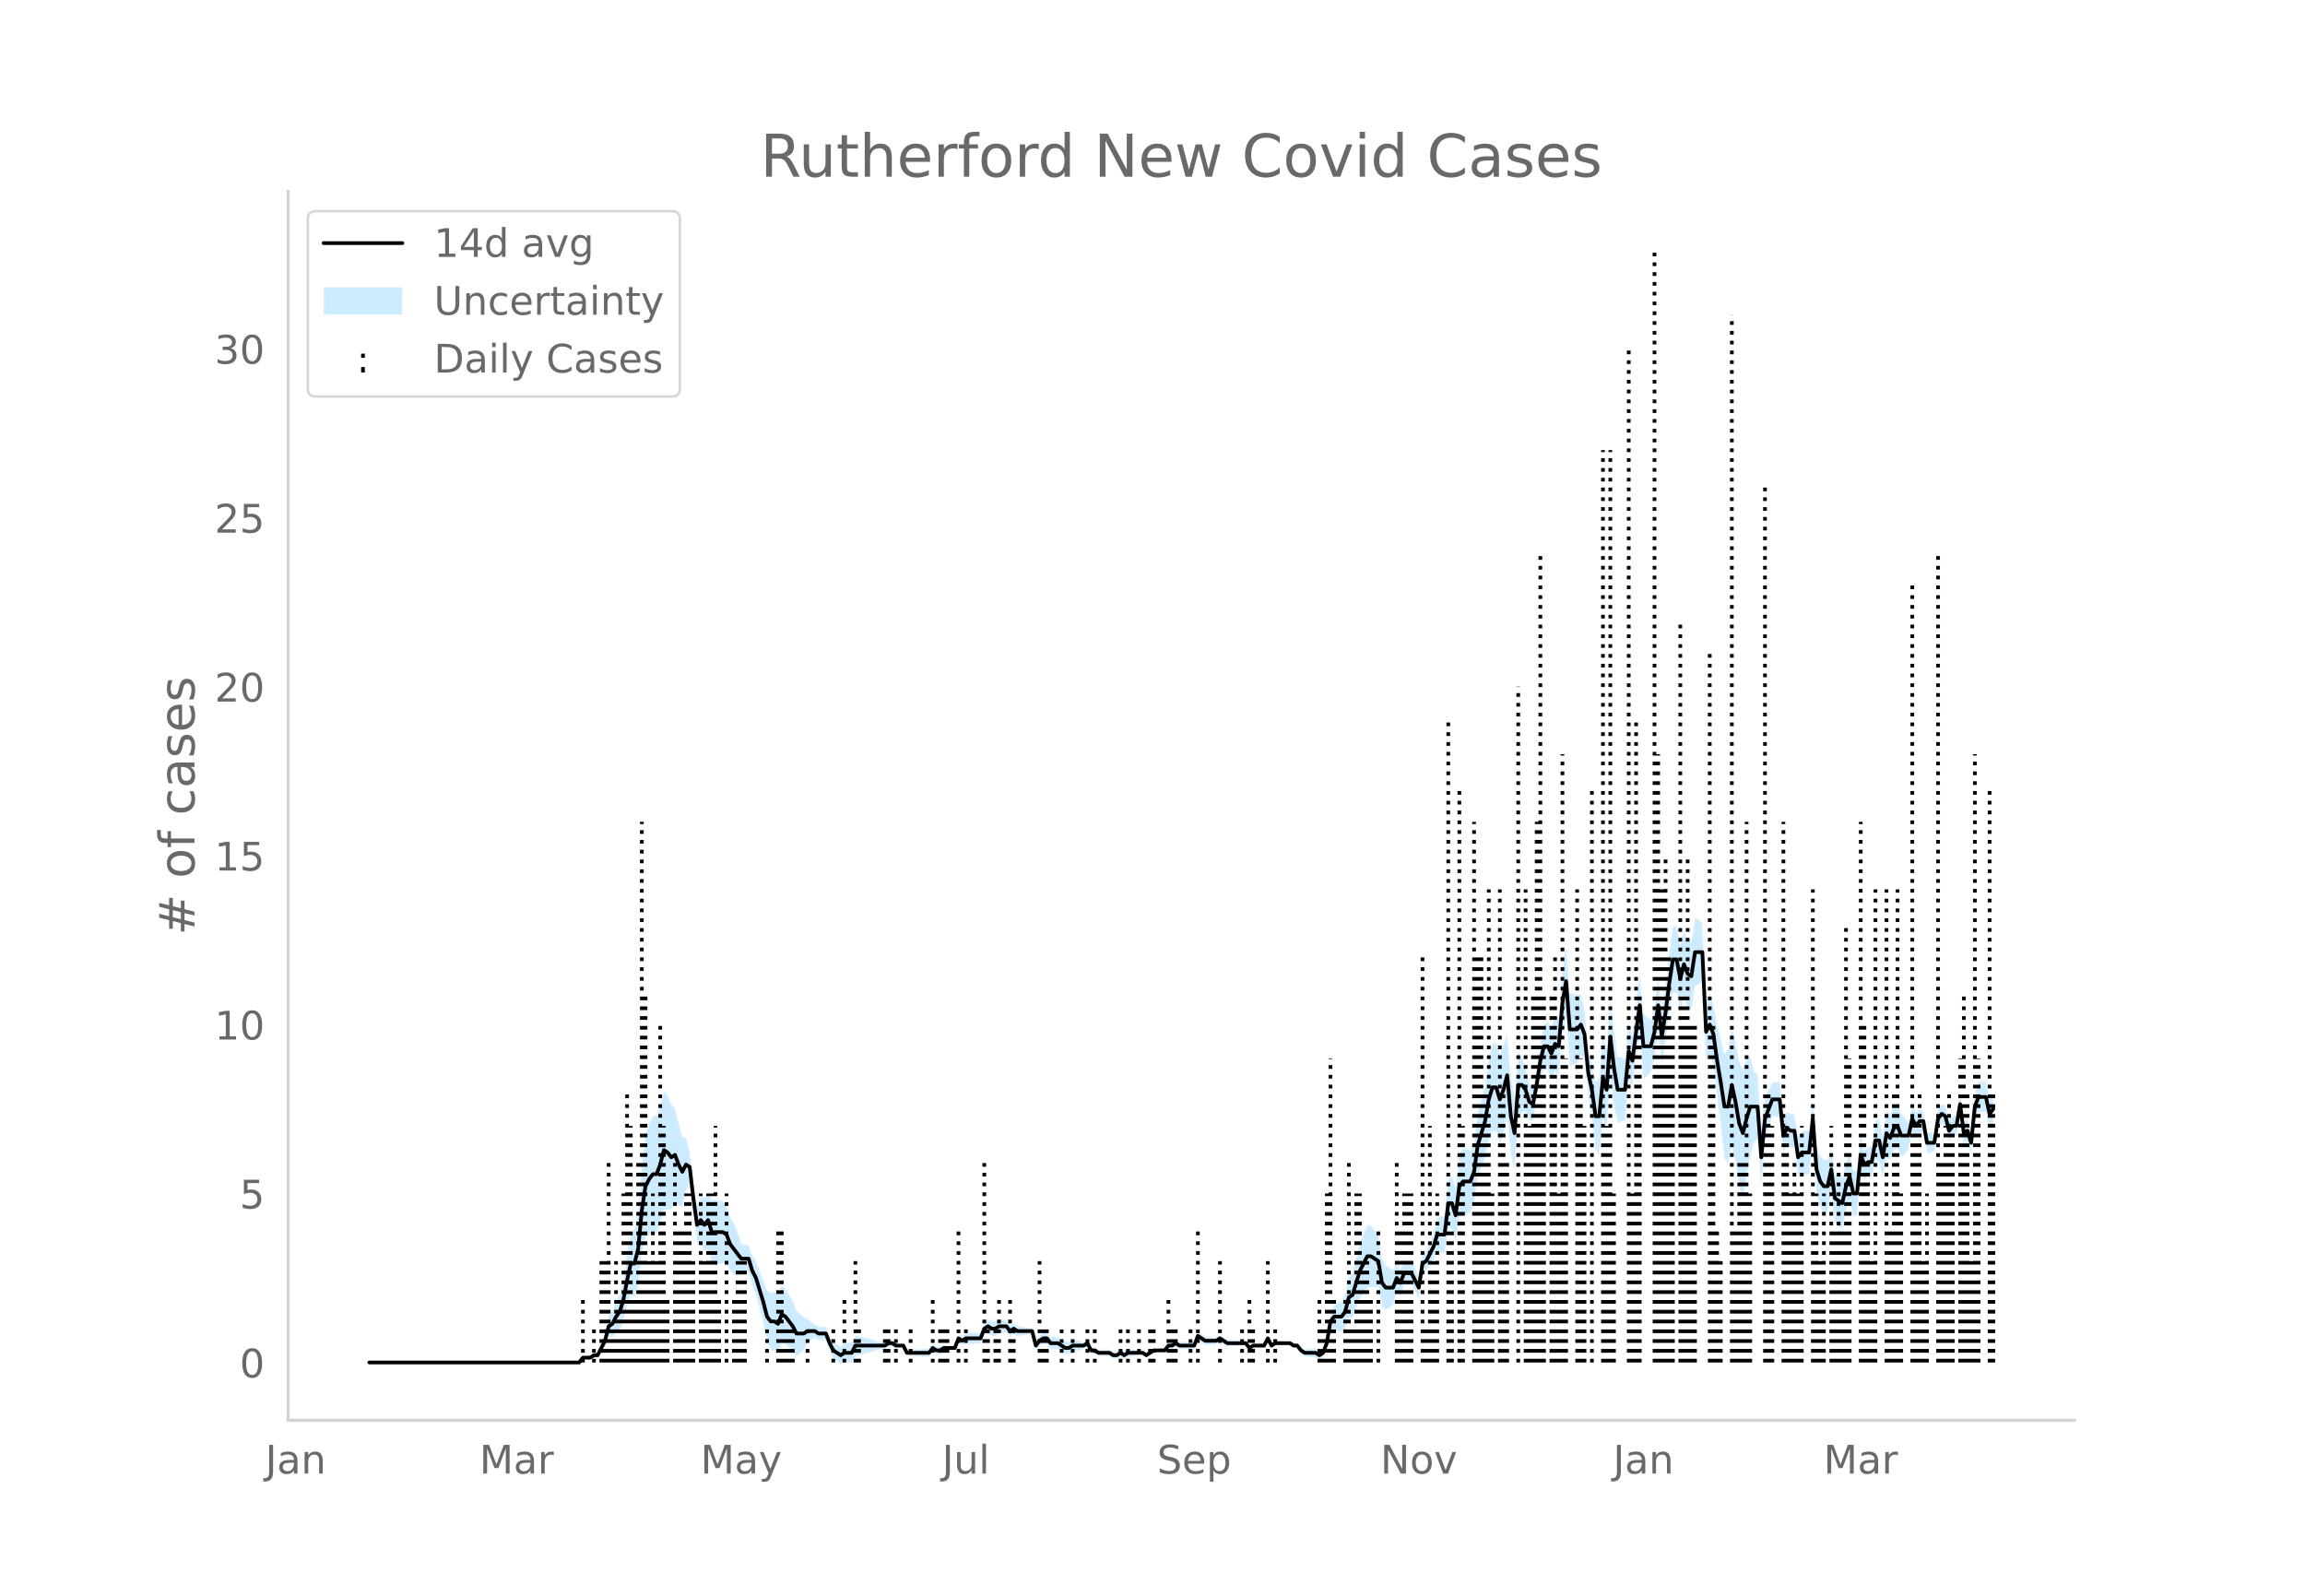 <svg height="864" viewBox="0 0 936 648" width="1248" xmlns="http://www.w3.org/2000/svg" xmlns:xlink="http://www.w3.org/1999/xlink"><defs><style>*{stroke-linecap:butt;stroke-linejoin:round}</style></defs><g id="figure_1"><path d="M0 648h936V0H0z" style="fill:#fff" id="patch_1"/><g id="axes_1"><path d="M117 576.72h725.4V77.76H117z" style="fill:none" id="patch_2"/><g id="PolyCollection_1"><defs><path d="M151.468-94.741H235.208l1.496-1.437 1.495.188 1.495.123 1.496-.754 1.495.146 1.496-2.367 1.495-2.072 1.495-4.266 1.496.11 1.495-1.83 1.495-1.01 1.496-3.685 1.495-6.017 1.495-4.815 1.496 1.292 1.495-4.526 1.495-12.925 1.496-6.882 1.495-1.123 1.496-.894 1.495.237 1.495-3.664 1.496-5.928 1.495.087 1.495.068 1.496-3.25 1.495 1.499 1.495.528 1.496-6.483 1.495-3.365 1.496 11.825 1.495 13.37 1.495-.381 1.496 3.42 1.495-1.068 1.495 5.918 1.496.179 1.495-.18 1.495-.403 1.496.069 1.495 3.3 1.496 1.364 1.495.353 1.495-.578 1.496-.814 1.495.275 1.495 5.353 1.496 3.612 1.495 5.607 1.495 6.275 1.496 7.477 1.495 3.057 1.496.419 1.495 1.02 1.495-4.311 1.496.491 1.495 1.45 1.495 1.425 1.496 2.165 1.495-1.456 1.495-1.332 1.496-2.59 1.495-1.347 1.496-.876 1.495.907 1.495.024 1.496-.024 1.495 4.295 1.495 3.126 1.496 1.132 1.495 1.248 1.495-.865 1.496.204 1.495.113 1.495-3.046 1.496-.234 1.495-.303 1.496-.391 1.495-.355 1.495-.463 1.496-.663 1.495-.08 1.495.02 1.496-.98 1.495-.207 1.495.788 1.496-.281 1.495-.543 1.496 3.483 1.495.282 1.495.192 1.496.137 1.495.097 1.495.063 1.496.033 1.495-2 1.495.935 1.496-.17 1.495-1.184 1.496-.09 1.495-.104 1.495-.12 1.496-3.246 1.495 1.204 1.495-.722 1.496.147 1.495.056 1.495-.028 1.496-.115 1.495-3.442 1.496-.64 1.495 1.003h1.495l1.496-1.004 1.495-.173 1.495-.354 1.496 1.884 1.495-1.16 1.495.833 1.496-.183 1.495-.233 1.495-.308 1.496-.463 1.495 7.017 1.496-1.72 1.495-.877 1.495.062 1.496 2.089 1.495.021 1.495-.08 1.496 1.093 1.495 1.012 1.495.022 1.496-1.13 1.495-.242 1.496-.37 1.495-.611 1.495-.99 1.496 3.069 1.495-.07 1.495.931 1.496.113 1.495.046 1.495-.015 1.496 1.11 1.495.125 1.496-.961 1.495.98 1.495-1.083 1.496-.143 1.495-.197 1.495-.623 1.496-.08 1.495.916 1.495-.98 1.496-.872 1.495.082 1.496.066h1.495l1.495-1.688 1.496.21 1.495-.768 1.495 1.052 1.496.037 1.495.005 1.495-.026 1.496-.06 1.495-3.652 1.495 1.035 1.496.956 1.495-.074 1.496-.132 1.495-.208 1.495-.938 1.496.932 1.495.98 1.495-.059 1.496-.067 1.495-.075 1.495-.086 1.496-.1 1.495 2.029 1.496-1.004 1.495.032 1.495.01 1.496-.01 1.495-2.829 1.495 2.797 1.496-1.045H523.813l1.496.989 1.495.003 1.495 2.106 1.496 1.308 1.495.235 1.495.18 1.496.139 1.495.932 1.495-.927 1.496-3.92 1.495-7.28 1.496-.664 1.495.903 1.495.678 1.496-1.247 1.495-4.647 1.495-.127 1.496-3.896 1.495-3.78 1.495-2.067 1.496-2.348 1.495-.214 1.495.087 1.496-.118 1.495 8.05 1.496 1.24 1.495-.873 1.495-1.084 1.496-5.074 1.495 1.496 1.495-4.433 1.496-.12 1.495-.006 1.495 2.867 1.496 2.652 1.495-10.159 1.496-1.11 1.495-2.517 1.495-1.952 1.496-3.668 1.495.697 1.495.31 1.496-10.63 1.495 1.122 1.495 5.255 1.496-10.407 1.495-1.009 1.496.024 1.495-1.106 1.495-4 1.496-10.067 1.495-4.061 1.495-3.986 1.496-7.092 1.495-3.62 1.495.135 1.496 5.045 1.495-3.996 1.496-6.767 1.495 15.468 1.495 5.56 1.496-20.786 1.495-2.01 1.495-.524 1.496 3.457 1.495-.034 1.495-8.284 1.496-8.758 1.495-4.274 1.495 1.203 1.496 3.446 1.495-3.105 1.496 1.57 1.495-15.973 1.495-7.77 1.496 19.616 1.495-.18 1.495-.555 1.496-3.357 1.495 1.555 1.495 15.015 1.496 8.253 1.495 13.734 1.496 2.147 1.495-15.36 1.495 5.449 1.496-21.483 1.495 11.782 1.495 6.462 1.496-.41 1.495-.684 1.495-16.45 1.496 2.528 1.495-11.63 1.496-8.178 1.495 16.778 1.495-1.022 1.496-1.527 1.495-5.726 1.495-10.254 1.496 12.742 1.495-9.333 1.495-11.146 1.496-8.636 1.495-.02 1.496 7.991 1.495-6.004 1.495 4.069 1.496 1.29 1.495-9.896 1.495-.69 1.496-1.388 1.495 32.344 1.495-2.278 1.496 3.79 1.495 13.15 1.496 12.151 1.495 13.092 1.495 2.022 1.496-8.03 1.495 7.324 1.495 9.72 1.496 4.46 1.495-7.893 1.495-8.546 1.496-5.875 1.495-1.426 1.495 19.725 1.496-18.52 1.495-5.716 1.496-4.544 1.495.124 1.495.116 1.496 14.397 1.495-3.004 1.495 1.107 1.496-.062 1.495 12.011 1.495-1.443 1.496.279 1.495.061 1.496-14.232 1.495 21.631 1.495 5.952 1.496 2.313 1.495-.281 1.495-8.363 1.496 12.673 1.495 1.32 1.495 1.07 1.496-7.696 1.495-4.078 1.496 6.733 1.495-.296 1.495-15.77 1.496.81 1.495-.719 1.495.391 1.496-7.508 1.495.909 1.495 7.05 1.496-9.285 1.495 1.756 1.496-4.307 1.495-.885 1.495 3.775 1.496-1.298 1.495-2.105 1.495-6.394 1.496 2.48 1.495-2.415 1.495-.854 1.496 8.886 1.495.063 1.495-.839 1.496-9.517 1.495-1.634 1.496 1.218 1.495 5.878 1.495-2.03 1.496-.091 1.495-8.252 1.495 11.775 1.496-.954 1.495 5.17 1.495-14.224 1.496-3.371 1.495.205 1.496-.106 1.495 6.868 1.495-1.909v-12.361l-1.495 2.012-1.495-6.854-1.496-.106-1.495.205-1.496 4.47-1.495 15.18-1.495-4.632-1.496 1.007-1.495-11.748-1.495 9.39-1.496-.091-1.495 1.89-1.495-5.883-1.496-.742-1.495 2.286-1.496 10.085-1.495-.838-1.495.062-1.496-8.756-1.495-.854-1.495 1.506-1.496-3.401-1.495 7.327-1.495-2.105-1.496-1.297-1.495-4.067-1.495 1.076-1.496 3.534-1.495-2.165-1.496 10.318-1.495-6.672-1.495.91-1.496 10.133-1.495.391-1.495 1.241-1.496-7.03-1.495 15.594-1.495-.296-1.496-6.989-1.495 3.763-1.496 6.026-1.495-.89-1.495-.64-1.496-10.85-1.495 5.358-1.495-.28-1.496-1.609-1.495-3.849-1.495-19.534-1.496 13.211-1.495.062-1.496.278-1.495 2.478-1.495-9.552-1.496-.062-1.495-.854-1.495 2.878-1.496-15.007-1.495.116-1.495.124-1.496 3.297-1.495 2.124-1.496 12.845-1.495-21.44-1.495-1.426-1.496-5.875-1.495 1.255-1.495 3.869-1.496-3.382-1.495-7.922-1.495-6.398-1.496 9.612-1.495 2.022-1.495-6.51-1.496-5.49-1.495-8.415-1.496-4.05-1.495 3.603-1.495-32.344-1.496-1.388-1.495-.69-1.495 9.705-1.496-.67-1.495-3.771-1.495 5.757-1.496-7.69-1.495-.021-1.496 10.966-1.495 12.377-1.495 10.27-1.496-12.742-1.495 11.31-1.495 6.035-1.496-1.527-1.495-1.022-1.495-16.546-1.496 13.385-1.495 11.892-1.496-5.312-1.495 14.914-1.495-.684-1.496-.41-1.495-11.18-1.495-13.702-1.496 21.643-1.495-4.352-1.495 16.004-1.496 2.147-1.495-7.83-1.496-5.468-1.495-16.35-1.495-6.285-1.496.563-1.495-.555-1.495-.18-1.496-19.59-1.495 9.873-1.495 19.311-1.496-.39-1.495 4.737-1.496-2.435-1.495 1.203-1.495 7.488-1.496 10.845-1.495 7.397-1.495-1.994-1.496-6.344-1.495-4.445-1.495-2.01-1.496 18.42-1.495-8.162-1.495-17.857-1.496 4.995-1.495 3.845-1.496-4.756-1.495.135-1.495 6.18-1.496 10.551-1.495 5.816-1.495 5.74-1.496 11.496-1.495 3.84-1.495-1.106-1.496.024-1.495 2.912-1.496 13.116-1.495-4.546-1.495 1.121-1.496 14.855-1.495.31-1.495.697-1.496 6.132-1.495 3.93-1.495 3.362-1.496.851-1.495 9.444-1.496-3.23-1.495-3.013-1.495-.006-1.496-.12-1.495 3.408-1.495-2.425-1.496 2.767-1.495-1.084-1.495-.873-1.496-2.679-1.495-9.593-1.496-2.079-1.495-1.873-1.495-.213-1.496 3.533-1.495 3.814-1.495 6.02-1.496 5.905-1.495 1.834-1.495 7.114-1.496 2.674-1.495.678-1.495.903-1.496 3.256-1.495 10.363-1.496 3.92-1.495 1.034-1.495-1.028-1.496.139-1.495.18-1.495.235-1.496-.653-1.495-1.814-1.495.003-1.496-.972H517.832l-1.496.916-1.495-3.084-1.495 3.052-1.496-.01-1.495.01-1.495.032-1.496.956-1.495-1.892-1.496-.1-1.495-.085-1.495-.076-1.496-.067-1.495-.059-1.495-.98-1.496-1.027-1.495 1.02-1.495-.206-1.496-.132-1.495-.075-1.496-1.004-1.495-.926-1.495 4.19-1.496-.06-1.495-.026-1.495.005-1.496.037-1.495-.909-1.495 1.193-1.496.21-1.495 2.233h-1.495l-1.496.065-1.495.083-1.496 1.088-1.495.98L464-99.186l-1.496-.08-1.495-.622-1.495-.197-1.496-.143-1.495.877-1.495-.98-1.496 1-1.495.124-1.496-.85-1.495-.015-1.495.045-1.496.113-1.495-1.03-1.495-.069-1.496-2.81-1.495.969-1.495-.61-1.496-.371-1.495-.243-1.496.831-1.495.022-1.495-.948-1.496-.867-1.495-.08-1.495.021-1.496-1.832-1.495.063-1.495 1.082-1.496 2.2-1.495-4.744-1.496-.463-1.495-.308-1.495-.233-1.496-.183-1.495-1.127-1.495.8-1.496-2.036-1.495-.354-1.495-.174-1.496.957h-1.495l-1.495-.957-1.496 1.32-1.495 4.399-1.496-.115-1.495-.028-1.495.056-1.496.147-1.495 1.239-1.495-.757-1.496 4.595-1.495-.12-1.495-.103-1.496-.09-1.495.776-1.496-.17-1.495-1.026-1.495 1.921-1.496.033-1.495.063-1.495.096-1.496.138-1.495.192-1.495.282-1.496-2.398-1.495-.543-1.496-.282-1.495-1.172-1.495-.206-1.496.98-1.495.02-1.495-.08-1.496-.663-1.495-.464-1.495-.354-1.496-.392-1.495-.302-1.496-.234-1.495 2.834-1.495.114-1.496.203-1.495 1.096-1.495-.713-1.496-.827-1.495-2.756-1.495-3.545-1.496-.024-1.495.024-1.495-1.054-1.496-.876-1.495-1.347-1.496-.63-1.495-1.332-1.495-1.456-1.496-3.715-1.495-2.496-1.495-2.47-1.496-1.47-1.495 3.53-1.495-.94-1.496.42-1.495-.864-1.496-4.285-1.495-3.526-1.495-4.194-1.496-2.269-1.495-4.448-1.495.275-1.496-.815-1.495-4.498-1.495-3.567-1.496-2.557-1.495-4.54-1.496-1.892-1.495-.403-1.495-.18-1.496.179-1.495-3.883-1.495 2.851-1.496-.499-1.495 3.54-1.495-8.193-1.496-13.659-1.495-5.326-1.496-.602-1.495-5.352-1.495-6.343-1.496-1.29-1.495-3.852-1.495-1.873-1.496 5.833-1.495 4.178-1.495.237-1.496 3.026-1.495 4.758-1.496 12.72-1.495 18.44-1.495 7.235-1.496 1.292-1.495 8.907-1.495 9.665-1.496 6.115-1.495 2.911-1.495 4.052-1.496 2.07-1.495 7.495-1.495 3.81-1.496 3.512-1.495.147-1.496 1.206-1.495.123-1.495.188-1.496 2.484h-83.74z" id="m0cf148b54d" style="stroke:#fff;stroke-opacity:.2"/></defs><g clip-path="url(#p2163658d3c)"><use style="fill:#089fff;fill-opacity:.2;stroke:#fff;stroke-opacity:.2" xlink:href="#m0cf148b54d" y="648"/></g></g><g id="LineCollection_1"><path clip-path="url(#p2163658d3c)" d="M236.704 553.259v-27.444M241.19 553.259v-13.722M244.18 553.259v-41.166M245.676 553.259v-41.166M247.171 553.259v-82.33M248.667 553.259v-13.722M250.162 553.259v-41.166M251.657 553.259v-27.444M253.153 553.259v-68.61M254.648 553.259V443.485M256.143 553.259v-96.053M257.639 553.259v-27.444M259.134 553.259v-82.33M260.63 553.259V333.71M262.125 553.259v-150.94M263.62 553.259v-41.166M265.116 553.259v-68.61M266.61 553.259v-41.166M268.106 553.259V416.04M269.602 553.259v-96.053M271.097 553.259v-27.444M274.088 553.259v-82.33M275.583 553.259v-54.887M277.078 553.259v-54.887M278.574 553.259v-68.61M280.07 553.259v-68.61M281.565 553.259v-41.166M284.555 553.259v-68.61M286.05 553.259v-41.166M287.546 553.259v-68.61M289.041 553.259v-68.61M290.537 553.259v-96.053M292.032 553.259v-27.444M295.023 553.259v-68.61M298.014 553.259v-27.444M299.509 553.259v-41.166M301.004 553.259v-41.166M302.5 553.259v-41.166M311.472 553.259v-13.722M315.958 553.259v-54.887M317.453 553.259v-54.887M318.949 553.259v-13.722M320.444 553.259v-13.722M321.94 553.259v-13.722M327.92 553.259v-13.722M338.388 553.259v-13.722M342.874 553.259v-27.444M347.36 553.259v-41.166M348.856 553.259v-13.722M359.323 553.259v-13.722M360.819 553.259v-13.722M363.81 553.259v-13.722M369.79 553.259v-13.722M378.763 553.259v-27.444M381.754 553.259v-13.722M383.25 553.259v-13.722M384.745 553.259v-13.722M389.23 553.259v-54.887M392.221 553.259v-13.722M399.698 553.259v-82.33M401.194 553.259v-13.722M404.184 553.259v-13.722M405.68 553.259v-27.444M410.166 553.259v-27.444M411.661 553.259v-13.722M422.129 553.259v-41.166M423.624 553.259v-13.722M425.12 553.259v-13.722M431.1 553.259v-13.722M435.587 553.259v-13.722M441.568 553.259v-13.722M444.559 553.259v-13.722M455.027 553.259v-13.722M458.017 553.259v-13.722M462.503 553.259v-13.722M466.99 553.259v-13.722M468.485 553.259v-13.722M474.466 553.259v-27.444M475.962 553.259v-13.722M477.457 553.259v-13.722M483.438 553.259v-13.722M486.43 553.259v-54.887M495.401 553.259v-41.166M504.373 553.259v-13.722M507.364 553.259v-27.444M508.86 553.259v-13.722M514.841 553.259v-41.166M517.832 553.259v-13.722M535.776 553.259v-27.444M537.271 553.259v-13.722M538.767 553.259v-68.61M540.262 553.259V429.763M541.758 553.259v-27.444M546.244 553.259v-27.444M547.739 553.259v-82.33M549.234 553.259v-13.722M550.73 553.259v-68.61M552.225 553.259v-68.61M553.72 553.259v-41.166M555.216 553.259v-41.166M556.711 553.259v-27.444M559.702 553.259v-54.887M567.179 553.259v-82.33M568.674 553.259v-54.887M570.17 553.259v-68.61M571.665 553.259v-68.61M573.16 553.259v-68.61M577.646 553.259V388.597M579.142 553.259v-13.722M580.637 553.259v-96.053M582.132 553.259v-41.166M583.628 553.259v-68.61M588.114 553.259V292.545M589.61 553.259v-54.887M592.6 553.259v-233.27M594.095 553.259v-96.053M598.581 553.259V333.71M600.077 553.259V388.597M601.572 553.259V388.597M603.067 553.259V443.485M604.563 553.259V361.154M606.058 553.259v-68.61M609.049 553.259V361.154M610.544 553.259V443.485M612.04 553.259v-82.33M616.526 553.259V278.823M619.516 553.259V361.154M621.012 553.259v-96.053M622.507 553.259v-150.94M624.002 553.259V333.71M625.498 553.259V223.936M626.993 553.259v-150.94M629.984 553.259v-150.94M631.48 553.259V388.597M632.975 553.259v-68.61M634.47 553.259V306.267M635.965 553.259V429.763M640.451 553.259V361.154M641.947 553.259V429.763M643.442 553.259v-96.053M646.433 553.259v-233.27M650.919 553.259V182.77M652.414 553.259v-96.053M653.91 553.259V182.77M655.405 553.259v-68.61M661.386 553.259V141.605M662.882 553.259v-68.61M664.377 553.259V292.545M665.873 553.259v-150.94M671.854 553.259V100.44M673.35 553.259V306.267M674.845 553.259V361.154M676.34 553.259V347.432M677.835 553.259V388.597M679.33 553.259V416.04M682.322 553.259v-301.88M683.817 553.259v-150.94M685.312 553.259V347.432M686.808 553.259V416.04M688.303 553.259V416.04M694.284 553.259V265.1M695.78 553.259V416.04M697.275 553.259v-54.887M698.77 553.259v-41.166M703.257 553.259V127.884M704.752 553.259v-54.887M706.247 553.259v-82.33M707.743 553.259v-82.33M709.238 553.259V333.71M710.733 553.259v-68.61M716.715 553.259V196.492M718.21 553.259V443.485M719.706 553.259v-96.053M724.192 553.259V333.71M725.687 553.259v-96.053M727.182 553.259v-68.61M728.678 553.259v-82.33M730.173 553.259v-68.61M731.668 553.259v-96.053M736.155 553.259V361.154M737.65 553.259v-68.61M739.145 553.259v-41.166M740.64 553.259v-68.61M743.631 553.259v-96.053M745.127 553.259v-54.887M746.622 553.259v-82.33M748.117 553.259v-54.887M749.613 553.259V374.876M751.108 553.259V429.763M755.594 553.259V333.71M757.09 553.259V416.04M758.585 553.259v-82.33M760.08 553.259v-41.166M761.576 553.259V361.154M766.062 553.259V361.154M767.557 553.259v-54.887M769.053 553.259V443.485M770.548 553.259V361.154M772.043 553.259v-68.61M776.53 553.259V237.658M778.025 553.259v-96.053M779.52 553.259V443.485M781.015 553.259v-41.166M782.51 553.259v-68.61M786.997 553.259V223.936M788.492 553.259v-82.33M789.988 553.259v-96.053M791.483 553.259V443.485M792.978 553.259v-96.053M795.969 553.259V429.763M797.464 553.259v-150.94M798.96 553.259V443.485M800.455 553.259v-41.166M801.95 553.259V306.267M803.446 553.259V429.763M807.932 553.259v-233.27M809.427 553.259V443.485" style="fill:none;stroke:#000;stroke-dasharray:1.5,2.475;stroke-dashoffset:0;stroke-width:1.5"/></g><path clip-path="url(#p2163658d3c)" d="M149.973 553.259h85.235l1.496-1.96h2.99l1.496-.98h1.495l2.99-5.881 1.496-5.881 1.496-.98 1.495-2.94 1.495-1.96 1.496-4.902 1.495-7.84 1.495-6.861h1.496l1.495-5.881 1.495-15.682 1.496-9.801 1.495-2.94 1.496-1.961h1.495l1.495-3.92 1.496-5.881 1.495.98 1.495 1.96 1.496-.98 1.495 3.92 1.495 2.94 1.496-2.94 1.495.98 1.496 12.742 1.495 10.782 1.495-1.96 1.496 1.96 1.495-1.96 1.495 4.9h4.486l1.496.98 1.495 3.92 4.486 5.881h2.991l1.495 4.901 1.496 2.94 2.99 9.802 1.496 5.88 1.495 1.96h1.496l1.495.98 1.495-3.92 1.496.98 2.99 3.92 1.496 2.941h2.99l1.496-.98h2.99l1.496.98h2.99l1.496 3.92 1.495 2.941 2.991 1.96 1.495-.98h2.991l1.495-2.94h11.963l1.496-.98h1.495l1.495.98h2.991l1.496 2.94h8.972l1.495-1.96 1.495.98h1.496l1.495-.98h4.486l1.496-3.92 1.495.98 1.495-.98h5.982l1.495-3.921 1.496-.98 1.495.98h1.495l1.496-.98h2.99l1.496 1.96 1.495-.98 1.495.98h5.982l1.495 5.88 1.496-1.96 1.495-.98h1.495l1.496 1.96h2.99l2.991 1.961h1.495l1.496-.98h4.486l1.495-.98 1.496 2.94h1.495l1.495.98h4.486l1.496.98h1.495l1.496-.98 1.495.98 1.495-.98H464l1.495.98 2.99-1.96h4.487l1.495-1.96h1.496l1.495-.98 1.495.98h5.982l1.495-3.92 2.99 1.96h4.487l1.495-.98 2.991 1.96h7.477l1.495 1.96 1.496-.98h4.486l1.495-2.94 1.495 2.94 1.496-.98h5.981l1.496.98h1.495l1.495 1.96 1.496.98h4.486l1.495.98 1.495-.98 1.496-3.92 1.495-8.821 1.496-1.96h2.99l1.496-1.96 1.495-5.882 1.495-.98 2.991-9.801 2.99-5.88h1.496l2.99 1.96 1.496 8.82 1.496 1.96h2.99l1.496-3.92 1.495 1.96 1.495-3.92h2.991l2.99 5.88 1.496-9.8 1.496-.98 2.99-5.881 1.496-4.901h2.99l1.496-12.742h1.495l1.495 4.901 1.496-11.761 1.495-1.96h2.99l1.496-3.921 1.496-10.782 2.99-9.8 1.496-8.822 1.495-4.9h1.495l1.496 4.9 1.495-3.92 1.496-5.881 1.495 16.662 1.495 6.86 1.496-19.602h1.495l1.495 1.96 1.496 4.901 1.495.98 1.495-7.84 1.496-9.802 1.495-5.88h1.495l1.496 2.94 1.495-3.921 1.496.98 1.495-17.642 1.495-8.821L637.461 418h2.99l1.496-1.96 1.495 3.92 1.495 15.683 1.496 6.86 1.495 10.782h1.496l1.495-15.682 1.495 4.9 1.496-21.562 1.495 12.741 1.495 8.821h2.991l1.495-15.682 1.496 3.92 1.495-11.76 1.496-10.782 1.495 16.662h2.99l1.496-5.88 1.495-10.782 1.496 12.742 1.495-9.802 1.495-11.761 1.496-9.801h1.495l1.496 7.84 1.495-5.88 1.495 3.92 1.496.98 1.495-9.8h2.99l1.496 32.343 1.495-2.94 1.496 3.92 1.495 10.782 1.496 8.821 1.495 9.801h1.495l1.496-8.82 1.495 6.86 1.495 8.821 1.496 3.92 1.495-5.88 1.495-4.9h2.991l1.495 20.582 1.496-15.682 2.99-7.841h2.991l1.496 14.702 1.495-2.94 1.495.98h1.496l1.495 10.781 1.495-1.96h2.991l1.496-13.722 1.495 20.583 1.495 4.9 1.496 1.96h1.495l1.495-6.86 1.496 11.761 2.99 1.96 1.496-6.86 1.495-3.921 1.496 6.86h1.495l1.495-15.681 1.496 3.92 1.495-.98h1.495l1.496-8.82h1.495l1.495 6.86 1.496-9.801 1.495 1.96 1.496-3.92 1.495-.98 1.495 3.92h2.991l1.495-6.861 1.496 2.94 1.495-1.96h1.495l1.496 8.821h2.99l1.496-9.801 1.495-1.96 1.496.98 1.495 5.88 1.495-1.96h1.496l1.495-8.82 1.495 11.76 1.496-.98 1.495 4.901 1.495-14.702 1.496-3.92h2.99l1.496 6.86 1.495-1.96h0" style="fill:none;stroke:#000;stroke-linecap:round;stroke-width:1.5" id="line2d_1"/><path d="M117 576.72V77.76" style="fill:none;stroke:#d3d3d3;stroke-linecap:square;stroke-linejoin:miter;stroke-width:1.25" id="patch_3"/><path d="M117 576.72h725.4" style="fill:none;stroke:#d3d3d3;stroke-linecap:square;stroke-linejoin:miter;stroke-width:1.25" id="patch_4"/><g id="matplotlib.axis_1"><g id="xtick_1"><g style="fill:#696969" transform="matrix(.16 0 0 -.16 107.733 598.378)" id="text_1"><defs><path d="M9.813 72.906h9.859V5.078q0-13.187-5-19.14-5-5.954-16.094-5.954h-3.75v8.297h3.078q6.531 0 9.219 3.672Q9.813-4.39 9.813 5.078z" id="DejaVuSans-74"/><path d="M34.281 27.484q-10.89 0-15.093-2.484-4.204-2.484-4.204-8.5 0-4.781 3.157-7.594 3.156-2.797 8.562-2.797 7.485 0 12 5.297 4.516 5.297 4.516 14.078v2zm17.922 3.72V0H43.22v8.297Q40.14 3.328 35.547.953q-4.594-2.375-11.234-2.375-8.391 0-13.36 4.719Q6 8.016 6 15.922q0 9.219 6.172 13.906 6.187 4.688 18.437 4.688h12.61v.89q0 6.203-4.078 9.594-4.078 3.39-11.453 3.39-4.688 0-9.141-1.124-4.438-1.125-8.531-3.375v8.312q4.921 1.906 9.562 2.844 4.64.953 9.031.953 11.875 0 17.735-6.156 5.86-6.14 5.86-18.64z" id="DejaVuSans-97"/><path d="M54.89 33.016V0h-8.984v32.719q0 7.765-3.031 11.61-3.031 3.858-9.078 3.858-7.281 0-11.484-4.64-4.204-4.625-4.204-12.64V0H9.08v54.688h9.03v-8.5q3.235 4.937 7.594 7.374Q30.078 56 35.797 56q9.422 0 14.25-5.828 4.844-5.828 4.844-17.156z" id="DejaVuSans-110"/></defs><use xlink:href="#DejaVuSans-74"/><use x="29.492" xlink:href="#DejaVuSans-97"/><use x="90.771" xlink:href="#DejaVuSans-110"/></g></g><g id="xtick_2"><g style="fill:#696969" transform="matrix(.16 0 0 -.16 194.693 598.378)" id="text_2"><defs><path d="M9.813 72.906h14.703l18.593-49.61 18.703 49.61h14.704V0H66.89v64.016l-18.797-50h-9.907l-18.796 50V0H9.813z" id="DejaVuSans-77"/><path d="M41.11 46.297q-1.516.875-3.297 1.281Q36.03 48 33.89 48q-7.625 0-11.703-4.953-4.079-4.953-4.079-14.234V0H9.08v54.688h9.03v-8.5q2.844 4.984 7.375 7.39Q30.031 56 36.531 56q.922 0 2.047-.125 1.125-.11 2.484-.36z" id="DejaVuSans-114"/></defs><use xlink:href="#DejaVuSans-77"/><use x="86.279" xlink:href="#DejaVuSans-97"/><use x="147.559" xlink:href="#DejaVuSans-114"/></g></g><g id="xtick_3"><g style="fill:#696969" transform="matrix(.16 0 0 -.16 284.464 598.378)" id="text_3"><defs><path d="M32.172-5.078q-3.797-9.766-7.422-12.735-3.61-2.984-9.656-2.984H7.906v7.516h5.282q3.703 0 5.75 1.765Q21-9.766 23.483-3.219l1.61 4.094-22.11 53.813H12.5l17.094-42.766 17.093 42.766h9.516z" id="DejaVuSans-121"/></defs><use xlink:href="#DejaVuSans-77"/><use x="86.279" xlink:href="#DejaVuSans-97"/><use x="147.559" xlink:href="#DejaVuSans-121"/></g></g><g id="xtick_4"><g style="fill:#696969" transform="matrix(.16 0 0 -.16 382.569 598.378)" id="text_4"><defs><path d="M8.5 21.578v33.11h8.984V21.922q0-7.766 3.016-11.656 3.031-3.875 9.094-3.875 7.265 0 11.484 4.64 4.234 4.64 4.234 12.656v31h8.985V0h-8.984v8.406Q42.047 3.422 37.718 1q-4.313-2.422-10.032-2.422-9.421 0-14.312 5.86Q8.5 10.296 8.5 21.578zM31.11 56z" id="DejaVuSans-117"/><path d="M9.422 75.984h8.984V0H9.422z" id="DejaVuSans-108"/></defs><use xlink:href="#DejaVuSans-74"/><use x="29.492" xlink:href="#DejaVuSans-117"/><use x="92.871" xlink:href="#DejaVuSans-108"/></g></g><g id="xtick_5"><g style="fill:#696969" transform="matrix(.16 0 0 -.16 469.854 598.378)" id="text_5"><defs><path d="M53.516 70.516V60.89q-5.61 2.687-10.594 4-4.984 1.328-9.625 1.328-8.047 0-12.422-3.125t-4.375-8.89q0-4.845 2.906-7.313 2.907-2.453 11.016-3.97l5.953-1.218q11.031-2.11 16.281-7.406 5.25-5.297 5.25-14.172 0-10.61-7.11-16.078-7.093-5.469-20.812-5.469-5.172 0-11.015 1.172Q13.14.922 6.89 3.219v10.156q6-3.36 11.765-5.078 5.766-1.703 11.328-1.703 8.438 0 13.032 3.312 4.593 3.328 4.593 9.485 0 5.359-3.297 8.39-3.296 3.032-10.812 4.547L27.484 33.5q-11.03 2.188-15.968 6.875-4.922 4.688-4.922 13.047 0 9.672 6.812 15.234 6.813 5.563 18.766 5.563 5.14 0 10.453-.938 5.328-.922 10.89-2.765z" id="DejaVuSans-83"/><path d="M56.203 29.594v-4.39H14.891q.593-9.282 5.593-14.142 5-4.859 13.938-4.859 5.172 0 10.031 1.266 4.86 1.265 9.656 3.812v-8.5Q49.266.734 44.187-.344 39.11-1.422 33.892-1.422q-13.094 0-20.735 7.61-7.64 7.625-7.64 20.625 0 13.421 7.25 21.296Q20.016 56 32.328 56q11.031 0 17.453-7.11 6.422-7.093 6.422-19.296zm-8.984 2.64q-.094 7.36-4.125 11.75-4.032 4.407-10.672 4.407-7.516 0-12.031-4.25-4.516-4.25-5.203-11.97z" id="DejaVuSans-101"/><path d="M18.11 8.203v-29H9.077v75.484h9.031v-8.296q2.844 4.875 7.157 7.234Q29.594 56 35.594 56q9.968 0 16.187-7.906 6.235-7.907 6.235-20.797T51.78 6.484q-6.218-7.906-16.187-7.906-6 0-10.328 2.375-4.313 2.375-7.157 7.25zm30.578 19.094q0 9.906-4.079 15.547-4.078 5.64-11.203 5.64-7.14 0-11.218-5.64-4.079-5.64-4.079-15.547 0-9.906 4.078-15.547 4.079-5.64 11.22-5.64 7.124 0 11.202 5.64t4.078 15.547z" id="DejaVuSans-112"/></defs><use xlink:href="#DejaVuSans-83"/><use x="63.477" xlink:href="#DejaVuSans-101"/><use x="125" xlink:href="#DejaVuSans-112"/></g></g><g id="xtick_6"><g style="fill:#696969" transform="matrix(.16 0 0 -.16 560.536 598.378)" id="text_6"><defs><path d="M9.813 72.906h13.28l32.329-60.984v60.984h9.562V0h-13.28L19.39 60.984V0H9.813z" id="DejaVuSans-78"/><path d="M30.61 48.39q-7.22 0-11.422-5.64-4.204-5.64-4.204-15.453 0-9.813 4.172-15.453 4.188-5.64 11.453-5.64 7.188 0 11.375 5.655 4.203 5.672 4.203 15.438 0 9.719-4.203 15.406-4.187 5.688-11.375 5.688zm0 7.61q11.718 0 18.406-7.625 6.703-7.61 6.703-21.078 0-13.422-6.703-21.078-6.688-7.64-18.407-7.64-11.765 0-18.437 7.64-6.656 7.656-6.656 21.078 0 13.469 6.656 21.078Q18.844 56 30.609 56z" id="DejaVuSans-111"/><path d="M2.984 54.688H12.5L29.594 8.797l17.093 45.89h9.516L35.687 0H23.485z" id="DejaVuSans-118"/></defs><use xlink:href="#DejaVuSans-78"/><use x="74.805" xlink:href="#DejaVuSans-111"/><use x="135.986" xlink:href="#DejaVuSans-118"/></g></g><g id="xtick_7"><g style="fill:#696969" transform="matrix(.16 0 0 -.16 655.035 598.378)" id="text_7"><use xlink:href="#DejaVuSans-74"/><use x="29.492" xlink:href="#DejaVuSans-97"/><use x="90.771" xlink:href="#DejaVuSans-110"/></g></g><g id="xtick_8"><g style="fill:#696969" transform="matrix(.16 0 0 -.16 740.5 598.378)" id="text_8"><use xlink:href="#DejaVuSans-77"/><use x="86.279" xlink:href="#DejaVuSans-97"/><use x="147.559" xlink:href="#DejaVuSans-114"/></g></g></g><g id="matplotlib.axis_2"><g id="ytick_1"><g style="fill:#696969" transform="matrix(.16 0 0 -.16 97.32 559.338)" id="text_9"><defs><path d="M31.781 66.406q-7.61 0-11.453-7.5Q16.5 51.422 16.5 36.375q0-14.984 3.828-22.484 3.844-7.5 11.453-7.5 7.672 0 11.5 7.5 3.844 7.5 3.844 22.484 0 15.047-3.844 22.531-3.828 7.5-11.5 7.5zm0 7.813q12.266 0 18.735-9.703 6.468-9.688 6.468-28.141 0-18.406-6.468-28.11-6.47-9.687-18.735-9.687-12.25 0-18.718 9.688-6.47 9.703-6.47 28.109 0 18.453 6.47 28.14Q19.53 74.22 31.78 74.22z" id="DejaVuSans-48"/></defs><use xlink:href="#DejaVuSans-48"/></g></g><g id="ytick_2"><g style="fill:#696969" transform="matrix(.16 0 0 -.16 97.32 490.729)" id="text_10"><defs><path d="M10.797 72.906h38.719v-8.312H19.828v-17.86q2.14.735 4.281 1.094 2.157.36 4.313.36 12.203 0 19.328-6.688 7.14-6.688 7.14-18.11 0-11.765-7.328-18.296-7.328-6.516-20.656-6.516-4.593 0-9.36.781-4.75.782-9.827 2.344v9.922q4.39-2.39 9.078-3.563 4.687-1.171 9.906-1.171 8.453 0 13.375 4.437 4.938 4.438 4.938 12.063 0 7.609-4.938 12.047-4.922 4.453-13.375 4.453-3.953 0-7.89-.875-3.922-.875-8.016-2.735z" id="DejaVuSans-53"/></defs><use xlink:href="#DejaVuSans-53"/></g></g><g id="ytick_3"><g style="fill:#696969" transform="matrix(.16 0 0 -.16 87.14 422.12)" id="text_11"><defs><path d="M12.406 8.297h16.11v55.625l-17.532-3.516v8.985l17.438 3.515h9.86V8.296H54.39V0H12.406z" id="DejaVuSans-49"/></defs><use xlink:href="#DejaVuSans-49"/><use x="63.623" xlink:href="#DejaVuSans-48"/></g></g><g id="ytick_4"><g style="fill:#696969" transform="matrix(.16 0 0 -.16 87.14 353.51)" id="text_12"><use xlink:href="#DejaVuSans-49"/><use x="63.623" xlink:href="#DejaVuSans-53"/></g></g><g id="ytick_5"><g style="fill:#696969" transform="matrix(.16 0 0 -.16 87.14 284.902)" id="text_13"><defs><path d="M19.188 8.297h34.421V0H7.33v8.297q5.609 5.812 15.296 15.594 9.703 9.797 12.188 12.64 4.734 5.313 6.609 9 1.89 3.688 1.89 7.25 0 5.813-4.078 9.469-4.078 3.672-10.625 3.672-4.64 0-9.797-1.61-5.14-1.609-11-4.89v9.969Q13.767 71.78 18.938 73q5.188 1.219 9.485 1.219 11.328 0 18.062-5.672 6.735-5.656 6.735-15.125 0-4.5-1.688-8.531-1.672-4.016-6.125-9.485-1.218-1.422-7.765-8.187-6.532-6.766-18.453-18.922z" id="DejaVuSans-50"/></defs><use xlink:href="#DejaVuSans-50"/><use x="63.623" xlink:href="#DejaVuSans-48"/></g></g><g id="ytick_6"><g style="fill:#696969" transform="matrix(.16 0 0 -.16 87.14 216.293)" id="text_14"><use xlink:href="#DejaVuSans-50"/><use x="63.623" xlink:href="#DejaVuSans-53"/></g></g><g id="ytick_7"><g style="fill:#696969" transform="matrix(.16 0 0 -.16 87.14 147.684)" id="text_15"><defs><path d="M40.578 39.313Q47.656 37.797 51.625 33q3.984-4.781 3.984-11.813 0-10.78-7.422-16.703-7.421-5.906-21.093-5.906-4.578 0-9.438.906-4.86.907-10.031 2.72v9.515q4.094-2.39 8.969-3.61 4.89-1.218 10.218-1.218 9.266 0 14.125 3.656 4.86 3.656 4.86 10.64 0 6.454-4.516 10.079-4.515 3.64-12.562 3.64h-8.5v8.11h8.89q7.266 0 11.125 2.906 3.86 2.906 3.86 8.375 0 5.61-3.985 8.61-3.968 3.015-11.39 3.015-4.063 0-8.703-.89-4.641-.876-10.203-2.72v8.782q5.624 1.562 10.53 2.344 4.907.78 9.25.78 11.235 0 17.766-5.109 6.547-5.093 6.547-13.78 0-6.063-3.468-10.235-3.47-4.172-9.86-5.782z" id="DejaVuSans-51"/></defs><use xlink:href="#DejaVuSans-51"/><use x="63.623" xlink:href="#DejaVuSans-48"/></g></g><g style="fill:#696969" transform="matrix(0 -.2 -.2 0 78.98 379.813)" id="text_16"><defs><path d="M51.125 44H36.922l-4.11-16.313h14.313zm-7.328 27.781-5.078-20.265h14.265L58.11 71.78h7.813L60.89 51.516h15.234V44h-17.14l-4-16.313h15.53V20.22H53.079L48 0h-7.813l5.032 20.219H30.906L25.875 0h-7.86l5.079 20.219H7.719v7.468h17.187L29 44H13.281v7.516h17.625l4.985 20.265z" id="DejaVuSans-35"/><path d="M37.11 75.984V68.5h-8.594q-4.828 0-6.72-1.953-1.874-1.953-1.874-7.031v-4.828h14.797v-6.985H19.922V0H10.89v47.703H2.297v6.984h8.594V58.5q0 9.125 4.25 13.297 4.25 4.187 13.468 4.187z" id="DejaVuSans-102"/><path d="M48.781 52.594v-8.407q-3.812 2.11-7.64 3.157-3.828 1.047-7.735 1.047-8.75 0-13.593-5.547-4.829-5.532-4.829-15.547 0-10.016 4.829-15.563 4.843-5.53 13.593-5.53 3.907 0 7.735 1.046 3.828 1.047 7.64 3.156V2.094Q45.016.344 40.984-.531q-4.015-.89-8.562-.89-12.36 0-19.64 7.765-7.266 7.765-7.266 20.953 0 13.375 7.343 21.031Q20.22 56 33.016 56q4.14 0 8.093-.86 3.953-.843 7.672-2.546z" id="DejaVuSans-99"/><path d="M44.281 53.078v-8.5q-3.797 1.953-7.906 2.922-4.094.984-8.5.984-6.688 0-10.031-2.047-3.344-2.046-3.344-6.156 0-3.125 2.39-4.906 2.391-1.781 9.626-3.39l3.078-.688q9.562-2.047 13.593-5.781 4.032-3.735 4.032-10.422 0-7.625-6.032-12.078-6.03-4.438-16.578-4.438-4.39 0-9.156.86Q10.688.296 5.422 2v9.281q4.984-2.594 9.812-3.89 4.829-1.282 9.579-1.282 6.343 0 9.75 2.172 3.421 2.172 3.421 6.125 0 3.656-2.468 5.61-2.453 1.953-10.813 3.765l-3.125.735q-8.344 1.75-12.062 5.39-3.704 3.64-3.704 9.985 0 7.718 5.47 11.906Q16.75 56 26.811 56q4.97 0 9.36-.734 4.406-.72 8.11-2.188z" id="DejaVuSans-115"/></defs><use xlink:href="#DejaVuSans-35"/><use x="83.789" xlink:href="#DejaVuSans-32"/><use x="115.576" xlink:href="#DejaVuSans-111"/><use x="176.758" xlink:href="#DejaVuSans-102"/><use x="211.963" xlink:href="#DejaVuSans-32"/><use x="243.75" xlink:href="#DejaVuSans-99"/><use x="298.73" xlink:href="#DejaVuSans-97"/><use x="360.01" xlink:href="#DejaVuSans-115"/><use x="412.109" xlink:href="#DejaVuSans-101"/><use x="473.633" xlink:href="#DejaVuSans-115"/></g></g><g style="fill:#696969" transform="matrix(.24 0 0 -.24 308.75 71.76)" id="text_17"><defs><path d="M44.39 34.188q3.172-1.079 6.172-4.594 3-3.516 6.032-9.672L66.609 0H56l-9.313 18.703q-3.624 7.328-7.015 9.719-3.39 2.39-9.25 2.39h-10.75V0h-9.86v72.906h22.266q12.5 0 18.656-5.234 6.157-5.219 6.157-15.766 0-6.89-3.203-11.437-3.204-4.532-9.297-6.282zM19.673 64.797V38.922h12.406q7.125 0 10.766 3.297 3.64 3.297 3.64 9.687 0 6.39-3.64 9.64-3.64 3.25-10.766 3.25z" id="DejaVuSans-82"/><path d="M18.313 70.219V54.688h18.5v-6.985h-18.5V18.016q0-6.688 1.828-8.594 1.828-1.906 7.453-1.906h9.218V0h-9.218q-10.407 0-14.36 3.875-3.953 3.89-3.953 14.14v29.688H2.687v6.984h6.594V70.22z" id="DejaVuSans-116"/><path d="M54.89 33.016V0h-8.984v32.719q0 7.765-3.031 11.61-3.031 3.858-9.078 3.858-7.281 0-11.484-4.64-4.204-4.625-4.204-12.64V0H9.08v75.984h9.03V46.188q3.235 4.937 7.594 7.374Q30.078 56 35.797 56q9.422 0 14.25-5.828 4.844-5.828 4.844-17.156z" id="DejaVuSans-104"/><path d="M45.406 46.39v29.594h8.985V0h-8.985v8.203Q42.578 3.328 38.25.953q-4.313-2.375-10.375-2.375-9.906 0-16.14 7.906-6.22 7.922-6.22 20.813 0 12.89 6.22 20.797Q17.968 56 27.874 56q6.063 0 10.375-2.375 4.328-2.36 7.156-7.234zm-30.61-19.093q0-9.906 4.079-15.547 4.078-5.64 11.203-5.64 7.125 0 11.219 5.64 4.11 5.64 4.11 15.547 0 9.906-4.11 15.547-4.094 5.64-11.219 5.64-7.125 0-11.203-5.64-4.078-5.64-4.078-15.547z" id="DejaVuSans-100"/><path d="M4.203 54.688h8.985l11.234-42.672 11.172 42.672h10.593l11.235-42.672 11.187 42.672h8.985L63.28 0H52.688L40.922 44.828 29.109 0H18.5z" id="DejaVuSans-119"/><path d="M64.406 67.281v-10.39q-4.984 4.64-10.625 6.922-5.64 2.296-11.984 2.296-12.5 0-19.14-7.64-6.641-7.64-6.641-22.094 0-14.406 6.64-22.047 6.64-7.64 19.14-7.64 6.345 0 11.985 2.296 5.64 2.297 10.625 6.938V5.609Q59.234 2.094 53.437.33q-5.78-1.75-12.218-1.75-16.563 0-26.094 10.124-9.516 10.14-9.516 27.672 0 17.578 9.516 27.703 9.531 10.14 26.094 10.14 6.531 0 12.312-1.734 5.797-1.734 10.875-5.203z" id="DejaVuSans-67"/><path d="M9.422 54.688h8.984V0H9.422zm0 21.296h8.984v-11.39H9.422z" id="DejaVuSans-105"/></defs><use xlink:href="#DejaVuSans-82"/><use x="64.982" xlink:href="#DejaVuSans-117"/><use x="128.361" xlink:href="#DejaVuSans-116"/><use x="167.57" xlink:href="#DejaVuSans-104"/><use x="230.949" xlink:href="#DejaVuSans-101"/><use x="292.473" xlink:href="#DejaVuSans-114"/><use x="333.586" xlink:href="#DejaVuSans-102"/><use x="368.791" xlink:href="#DejaVuSans-111"/><use x="429.973" xlink:href="#DejaVuSans-114"/><use x="469.336" xlink:href="#DejaVuSans-100"/><use x="532.813" xlink:href="#DejaVuSans-32"/><use x="564.6" xlink:href="#DejaVuSans-78"/><use x="639.404" xlink:href="#DejaVuSans-101"/><use x="700.928" xlink:href="#DejaVuSans-119"/><use x="782.715" xlink:href="#DejaVuSans-32"/><use x="814.502" xlink:href="#DejaVuSans-67"/><use x="884.326" xlink:href="#DejaVuSans-111"/><use x="945.508" xlink:href="#DejaVuSans-118"/><use x="1004.688" xlink:href="#DejaVuSans-105"/><use x="1032.471" xlink:href="#DejaVuSans-100"/><use x="1095.947" xlink:href="#DejaVuSans-32"/><use x="1127.734" xlink:href="#DejaVuSans-67"/><use x="1197.559" xlink:href="#DejaVuSans-97"/><use x="1258.838" xlink:href="#DejaVuSans-115"/><use x="1310.938" xlink:href="#DejaVuSans-101"/><use x="1372.461" xlink:href="#DejaVuSans-115"/></g><g id="legend_1"><path d="M128.2 161.015h144.675q3.2 0 3.2-3.2V88.96q0-3.2-3.2-3.2H128.2q-3.2 0-3.2 3.2v68.855q0 3.2 3.2 3.2z" style="fill:none;opacity:.8;stroke:#ccc;stroke-linejoin:miter" id="patch_5"/><path d="M131.4 98.718h32" style="fill:none;stroke:#000;stroke-linecap:round;stroke-width:1.5" id="line2d_4"/><g style="fill:#696969" transform="matrix(.16 0 0 -.16 176.2 104.317)" id="text_18"><defs><path d="M37.797 64.313 12.89 25.39h24.906zm-2.594 8.593H47.61V25.391h10.407v-8.203H47.609V0h-9.812v17.188H4.89v9.515z" id="DejaVuSans-52"/><path d="M45.406 27.984q0 9.766-4.031 15.125-4.016 5.375-11.297 5.375-7.219 0-11.25-5.375-4.031-5.359-4.031-15.125 0-9.718 4.031-15.093t11.25-5.375q7.281 0 11.297 5.375 4.031 5.375 4.031 15.093zm8.985-21.203q0-13.953-6.203-20.765Q42-20.797 29.203-20.797q-4.734 0-8.937.703-4.203.703-8.157 2.172v8.735q3.954-2.141 7.813-3.157 3.86-1.031 7.86-1.031 8.843 0 13.234 4.61 4.39 4.609 4.39 13.937v4.453q-2.781-4.844-7.125-7.234Q33.938 0 27.875 0 17.828 0 11.672 7.656q-6.156 7.672-6.156 20.328 0 12.688 6.156 20.344Q17.828 56 27.875 56q6.063 0 10.406-2.39 4.344-2.391 7.125-7.22v8.297h8.985z" id="DejaVuSans-103"/></defs><use xlink:href="#DejaVuSans-49"/><use x="63.623" xlink:href="#DejaVuSans-52"/><use x="127.246" xlink:href="#DejaVuSans-100"/><use x="190.723" xlink:href="#DejaVuSans-32"/><use x="222.51" xlink:href="#DejaVuSans-97"/><use x="283.789" xlink:href="#DejaVuSans-118"/><use x="342.969" xlink:href="#DejaVuSans-103"/></g><path d="M131.4 127.802h32v-11.2h-32z" style="fill:#089fff;opacity:.2;stroke:#fff;stroke-linejoin:miter" id="patch_6"/><g style="fill:#696969" transform="matrix(.16 0 0 -.16 176.2 127.802)" id="text_19"><defs><path d="M8.688 72.906h9.921V28.61q0-11.718 4.235-16.875 4.25-5.14 13.781-5.14 9.469 0 13.719 5.14 4.25 5.157 4.25 16.875v44.297H64.5V27.391q0-14.25-7.063-21.532-7.046-7.28-20.812-7.28-13.828 0-20.89 7.28-7.047 7.282-7.047 21.532z" id="DejaVuSans-85"/></defs><use xlink:href="#DejaVuSans-85"/><use x="73.193" xlink:href="#DejaVuSans-110"/><use x="136.572" xlink:href="#DejaVuSans-99"/><use x="191.553" xlink:href="#DejaVuSans-101"/><use x="253.076" xlink:href="#DejaVuSans-114"/><use x="294.189" xlink:href="#DejaVuSans-116"/><use x="333.398" xlink:href="#DejaVuSans-97"/><use x="394.678" xlink:href="#DejaVuSans-105"/><use x="422.461" xlink:href="#DejaVuSans-110"/><use x="485.84" xlink:href="#DejaVuSans-116"/><use x="525.049" xlink:href="#DejaVuSans-121"/></g><path d="M147.4 151.287v-7.7" style="fill:none;stroke:#000;stroke-dasharray:2.25,3.712;stroke-dashoffset:0;stroke-width:1.5" id="line2d_6"/><g style="fill:#696969" transform="matrix(.16 0 0 -.16 176.2 151.287)" id="text_20"><defs><path d="M19.672 64.797V8.109h11.922q15.093 0 22.093 6.829 7 6.843 7 21.593 0 14.64-7 21.453-7 6.813-22.093 6.813zm-9.86 8.11h20.266q21.188 0 31.094-8.813 9.922-8.813 9.922-27.563 0-18.86-9.969-27.703Q51.172 0 30.078 0H9.813z" id="DejaVuSans-68"/></defs><use xlink:href="#DejaVuSans-68"/><use x="77.002" xlink:href="#DejaVuSans-97"/><use x="138.281" xlink:href="#DejaVuSans-105"/><use x="166.064" xlink:href="#DejaVuSans-108"/><use x="193.848" xlink:href="#DejaVuSans-121"/><use x="253.027" xlink:href="#DejaVuSans-32"/><use x="284.814" xlink:href="#DejaVuSans-67"/><use x="354.639" xlink:href="#DejaVuSans-97"/><use x="415.918" xlink:href="#DejaVuSans-115"/><use x="468.018" xlink:href="#DejaVuSans-101"/><use x="529.541" xlink:href="#DejaVuSans-115"/></g></g></g></g><defs><clipPath id="p2163658d3c"><path d="M117 77.76h725.4v498.96H117z"/></clipPath></defs></svg>